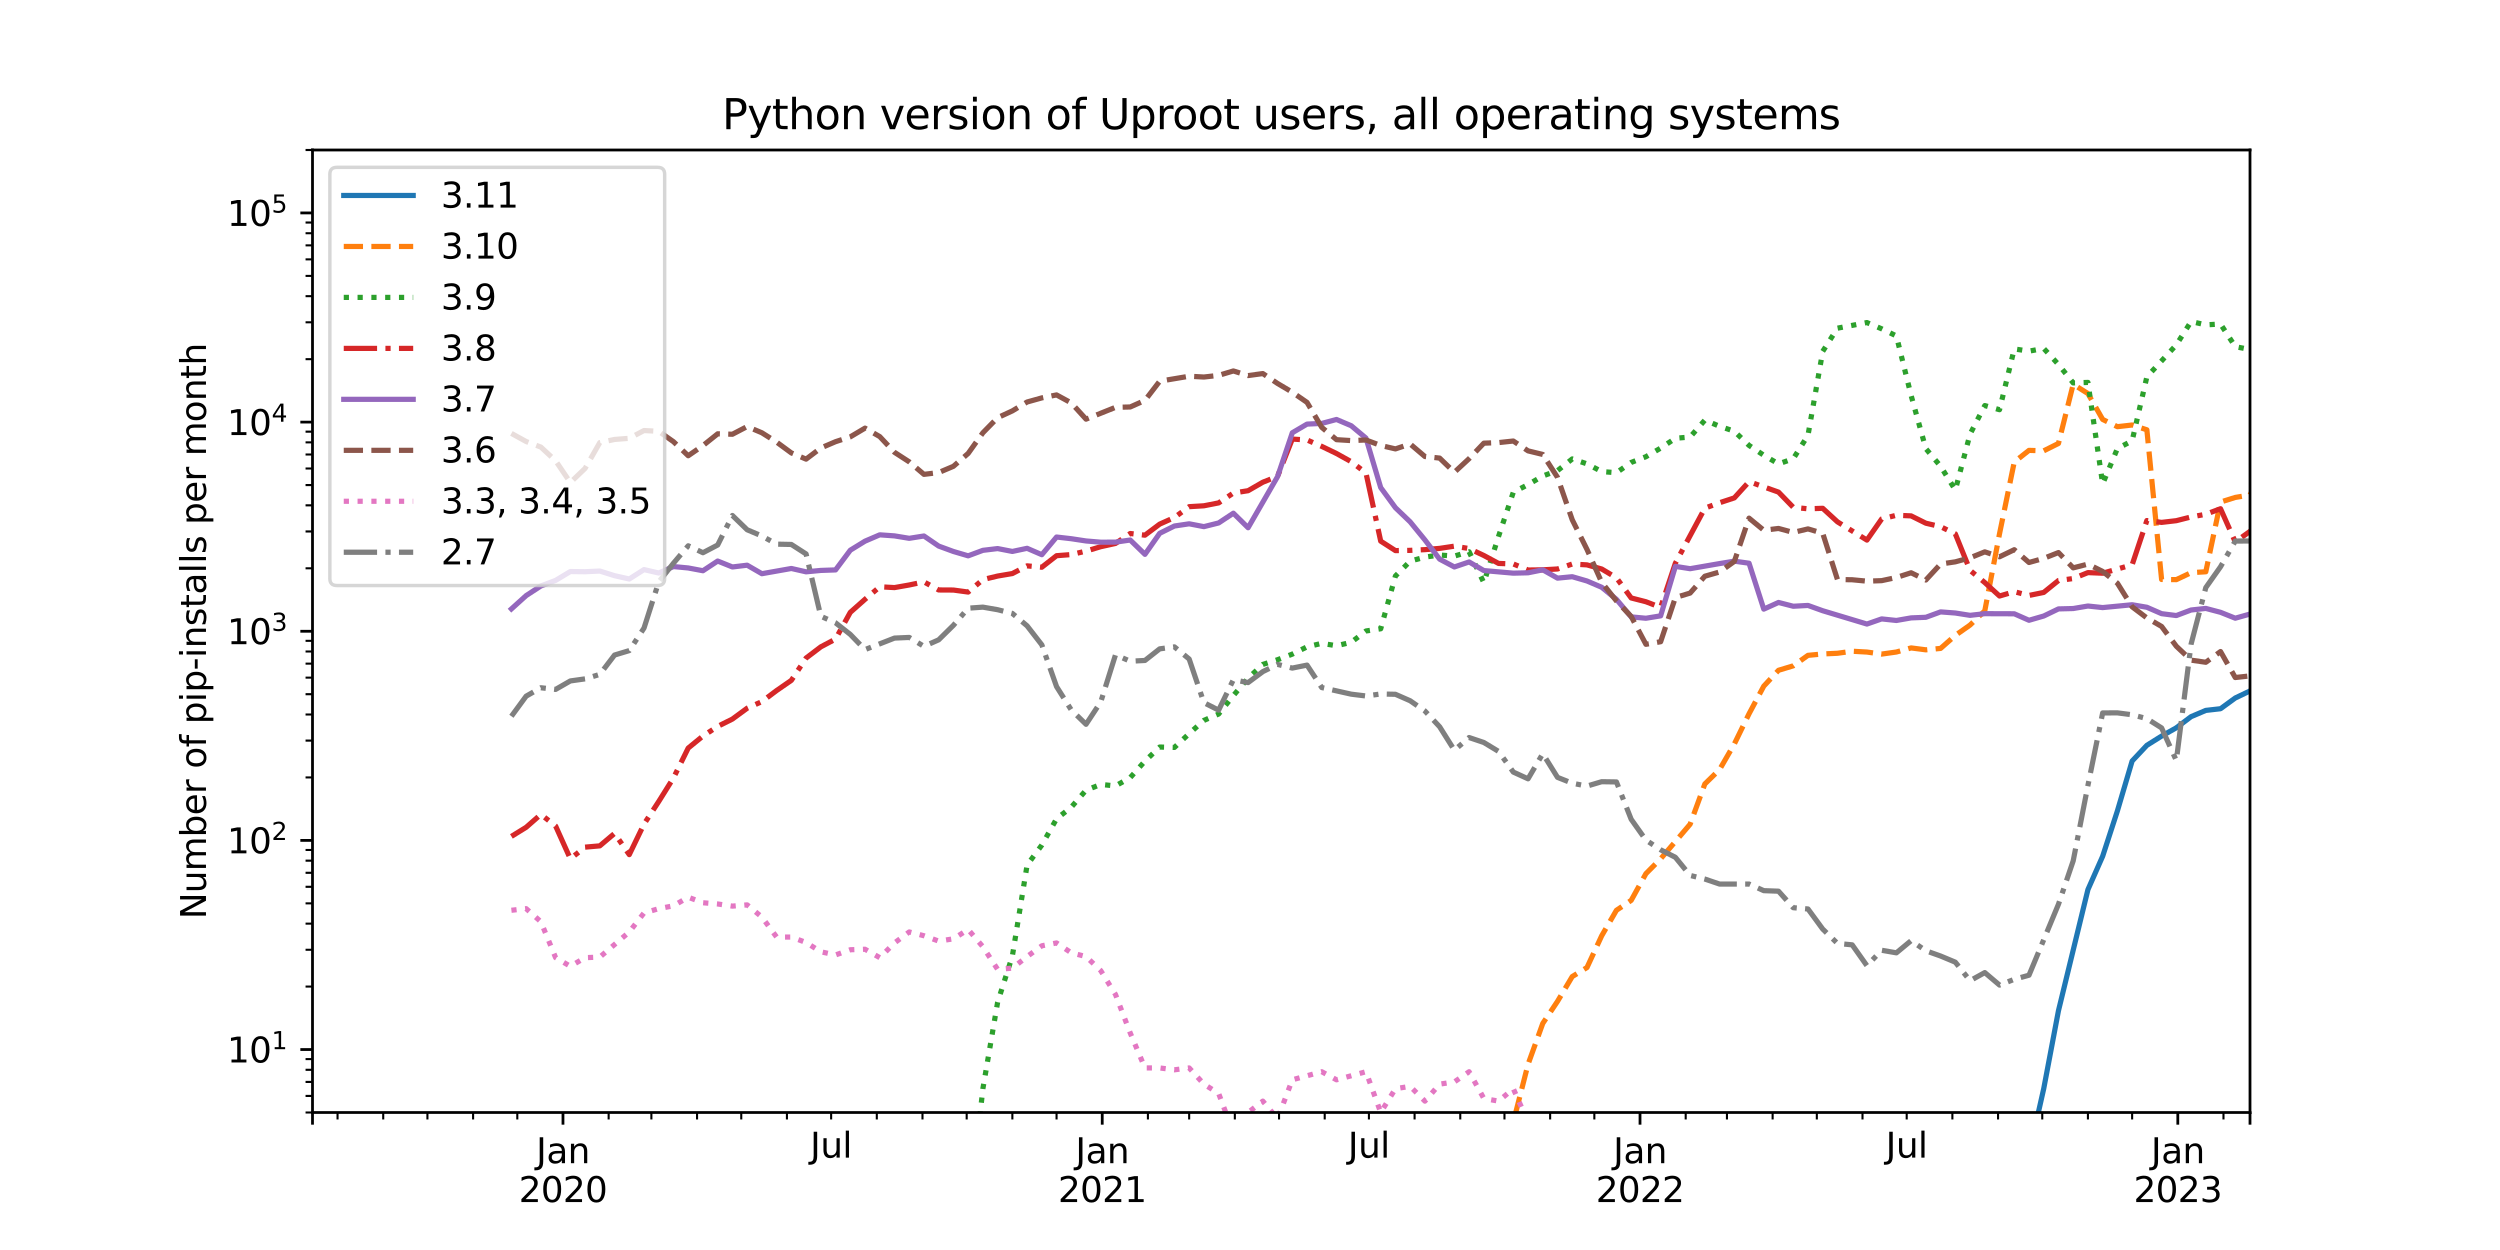 <?xml version="1.0" encoding="utf-8" standalone="no"?>
<!DOCTYPE svg PUBLIC "-//W3C//DTD SVG 1.1//EN"
  "http://www.w3.org/Graphics/SVG/1.1/DTD/svg11.dtd">
<svg xmlns:xlink="http://www.w3.org/1999/xlink" width="720pt" height="360pt" viewBox="0 0 720 360" xmlns="http://www.w3.org/2000/svg" version="1.1">
 <defs>
  <style type="text/css">*{stroke-linejoin: round; stroke-linecap: butt}</style>
 </defs>
 <g id="figure_1">
  <g id="patch_1">
   <path d="M 0 360 
L 720 360 
L 720 0 
L 0 0 
z
" style="fill: #ffffff"/>
  </g>
  <g id="axes_1">
   <g id="patch_2">
    <path d="M 90 320.4 
L 648 320.4 
L 648 43.2 
L 90 43.2 
z
" style="fill: #ffffff"/>
   </g>
   <g id="matplotlib.axis_1">
    <g id="xtick_1">
     <g id="line2d_1">
      <defs>
       <path id="m1a07a7586b" d="M 0 0 
L 0 3.5 
" style="stroke: #000000; stroke-width: 0.8"/>
      </defs>
      <g>
       <use xlink:href="#m1a07a7586b" x="90" y="320.4" style="stroke: #000000; stroke-width: 0.8"/>
      </g>
     </g>
    </g>
    <g id="xtick_2">
     <g id="line2d_2">
      <g>
       <use xlink:href="#m1a07a7586b" x="162.137" y="320.4" style="stroke: #000000; stroke-width: 0.8"/>
      </g>
     </g>
     <g id="text_1">
      <!-- Jan -->
      <g transform="translate(154.429 334.998) scale(0.1 -0.1)">
       <defs>
        <path id="DejaVuSans-4a" d="M 628 4666 
L 1259 4666 
L 1259 325 
Q 1259 -519 939 -900 
Q 619 -1281 -91 -1281 
L -331 -1281 
L -331 -750 
L -134 -750 
Q 284 -750 456 -515 
Q 628 -281 628 325 
L 628 4666 
z
" transform="scale(0.016)"/>
        <path id="DejaVuSans-61" d="M 2194 1759 
Q 1497 1759 1228 1600 
Q 959 1441 959 1056 
Q 959 750 1161 570 
Q 1363 391 1709 391 
Q 2188 391 2477 730 
Q 2766 1069 2766 1631 
L 2766 1759 
L 2194 1759 
z
M 3341 1997 
L 3341 0 
L 2766 0 
L 2766 531 
Q 2569 213 2275 61 
Q 1981 -91 1556 -91 
Q 1019 -91 701 211 
Q 384 513 384 1019 
Q 384 1609 779 1909 
Q 1175 2209 1959 2209 
L 2766 2209 
L 2766 2266 
Q 2766 2663 2505 2880 
Q 2244 3097 1772 3097 
Q 1472 3097 1187 3025 
Q 903 2953 641 2809 
L 641 3341 
Q 956 3463 1253 3523 
Q 1550 3584 1831 3584 
Q 2591 3584 2966 3190 
Q 3341 2797 3341 1997 
z
" transform="scale(0.016)"/>
        <path id="DejaVuSans-6e" d="M 3513 2113 
L 3513 0 
L 2938 0 
L 2938 2094 
Q 2938 2591 2744 2837 
Q 2550 3084 2163 3084 
Q 1697 3084 1428 2787 
Q 1159 2491 1159 1978 
L 1159 0 
L 581 0 
L 581 3500 
L 1159 3500 
L 1159 2956 
Q 1366 3272 1645 3428 
Q 1925 3584 2291 3584 
Q 2894 3584 3203 3211 
Q 3513 2838 3513 2113 
z
" transform="scale(0.016)"/>
       </defs>
       <use xlink:href="#DejaVuSans-4a"/>
       <use xlink:href="#DejaVuSans-61" x="29.492"/>
       <use xlink:href="#DejaVuSans-6e" x="90.771"/>
      </g>
      <!-- 2020 -->
      <g transform="translate(149.412 346.196) scale(0.1 -0.1)">
       <defs>
        <path id="DejaVuSans-32" d="M 1228 531 
L 3431 531 
L 3431 0 
L 469 0 
L 469 531 
Q 828 903 1448 1529 
Q 2069 2156 2228 2338 
Q 2531 2678 2651 2914 
Q 2772 3150 2772 3378 
Q 2772 3750 2511 3984 
Q 2250 4219 1831 4219 
Q 1534 4219 1204 4116 
Q 875 4013 500 3803 
L 500 4441 
Q 881 4594 1212 4672 
Q 1544 4750 1819 4750 
Q 2544 4750 2975 4387 
Q 3406 4025 3406 3419 
Q 3406 3131 3298 2873 
Q 3191 2616 2906 2266 
Q 2828 2175 2409 1742 
Q 1991 1309 1228 531 
z
" transform="scale(0.016)"/>
        <path id="DejaVuSans-30" d="M 2034 4250 
Q 1547 4250 1301 3770 
Q 1056 3291 1056 2328 
Q 1056 1369 1301 889 
Q 1547 409 2034 409 
Q 2525 409 2770 889 
Q 3016 1369 3016 2328 
Q 3016 3291 2770 3770 
Q 2525 4250 2034 4250 
z
M 2034 4750 
Q 2819 4750 3233 4129 
Q 3647 3509 3647 2328 
Q 3647 1150 3233 529 
Q 2819 -91 2034 -91 
Q 1250 -91 836 529 
Q 422 1150 422 2328 
Q 422 3509 836 4129 
Q 1250 4750 2034 4750 
z
" transform="scale(0.016)"/>
       </defs>
       <use xlink:href="#DejaVuSans-32"/>
       <use xlink:href="#DejaVuSans-30" x="63.623"/>
       <use xlink:href="#DejaVuSans-32" x="127.246"/>
       <use xlink:href="#DejaVuSans-30" x="190.869"/>
      </g>
     </g>
    </g>
    <g id="xtick_3">
     <g id="line2d_3">
      <g>
       <use xlink:href="#m1a07a7586b" x="317.443" y="320.4" style="stroke: #000000; stroke-width: 0.8"/>
      </g>
     </g>
     <g id="text_2">
      <!-- Jan -->
      <g transform="translate(309.736 334.998) scale(0.1 -0.1)">
       <use xlink:href="#DejaVuSans-4a"/>
       <use xlink:href="#DejaVuSans-61" x="29.492"/>
       <use xlink:href="#DejaVuSans-6e" x="90.771"/>
      </g>
      <!-- 2021 -->
      <g transform="translate(304.718 346.196) scale(0.1 -0.1)">
       <defs>
        <path id="DejaVuSans-31" d="M 794 531 
L 1825 531 
L 1825 4091 
L 703 3866 
L 703 4441 
L 1819 4666 
L 2450 4666 
L 2450 531 
L 3481 531 
L 3481 0 
L 794 0 
L 794 531 
z
" transform="scale(0.016)"/>
       </defs>
       <use xlink:href="#DejaVuSans-32"/>
       <use xlink:href="#DejaVuSans-30" x="63.623"/>
       <use xlink:href="#DejaVuSans-32" x="127.246"/>
       <use xlink:href="#DejaVuSans-31" x="190.869"/>
      </g>
     </g>
    </g>
    <g id="xtick_4">
     <g id="line2d_4">
      <g>
       <use xlink:href="#m1a07a7586b" x="472.325" y="320.4" style="stroke: #000000; stroke-width: 0.8"/>
      </g>
     </g>
     <g id="text_3">
      <!-- Jan -->
      <g transform="translate(464.618 334.998) scale(0.1 -0.1)">
       <use xlink:href="#DejaVuSans-4a"/>
       <use xlink:href="#DejaVuSans-61" x="29.492"/>
       <use xlink:href="#DejaVuSans-6e" x="90.771"/>
      </g>
      <!-- 2022 -->
      <g transform="translate(459.6 346.196) scale(0.1 -0.1)">
       <use xlink:href="#DejaVuSans-32"/>
       <use xlink:href="#DejaVuSans-30" x="63.623"/>
       <use xlink:href="#DejaVuSans-32" x="127.246"/>
       <use xlink:href="#DejaVuSans-32" x="190.869"/>
      </g>
     </g>
    </g>
    <g id="xtick_5">
     <g id="line2d_5">
      <g>
       <use xlink:href="#m1a07a7586b" x="627.208" y="320.4" style="stroke: #000000; stroke-width: 0.8"/>
      </g>
     </g>
     <g id="text_4">
      <!-- Jan -->
      <g transform="translate(619.5 334.998) scale(0.1 -0.1)">
       <use xlink:href="#DejaVuSans-4a"/>
       <use xlink:href="#DejaVuSans-61" x="29.492"/>
       <use xlink:href="#DejaVuSans-6e" x="90.771"/>
      </g>
      <!-- 2023 -->
      <g transform="translate(614.483 346.196) scale(0.1 -0.1)">
       <defs>
        <path id="DejaVuSans-33" d="M 2597 2516 
Q 3050 2419 3304 2112 
Q 3559 1806 3559 1356 
Q 3559 666 3084 287 
Q 2609 -91 1734 -91 
Q 1441 -91 1130 -33 
Q 819 25 488 141 
L 488 750 
Q 750 597 1062 519 
Q 1375 441 1716 441 
Q 2309 441 2620 675 
Q 2931 909 2931 1356 
Q 2931 1769 2642 2001 
Q 2353 2234 1838 2234 
L 1294 2234 
L 1294 2753 
L 1863 2753 
Q 2328 2753 2575 2939 
Q 2822 3125 2822 3475 
Q 2822 3834 2567 4026 
Q 2313 4219 1838 4219 
Q 1578 4219 1281 4162 
Q 984 4106 628 3988 
L 628 4550 
Q 988 4650 1302 4700 
Q 1616 4750 1894 4750 
Q 2613 4750 3031 4423 
Q 3450 4097 3450 3541 
Q 3450 3153 3228 2886 
Q 3006 2619 2597 2516 
z
" transform="scale(0.016)"/>
       </defs>
       <use xlink:href="#DejaVuSans-32"/>
       <use xlink:href="#DejaVuSans-30" x="63.623"/>
       <use xlink:href="#DejaVuSans-32" x="127.246"/>
       <use xlink:href="#DejaVuSans-33" x="190.869"/>
      </g>
     </g>
    </g>
    <g id="xtick_6">
     <g id="line2d_6">
      <g>
       <use xlink:href="#m1a07a7586b" x="648" y="320.4" style="stroke: #000000; stroke-width: 0.8"/>
      </g>
     </g>
    </g>
    <g id="xtick_7">
     <g id="line2d_7">
      <defs>
       <path id="mbe1fc2ba3b" d="M 0 0 
L 0 2 
" style="stroke: #000000; stroke-width: 0.6"/>
      </defs>
      <g>
       <use xlink:href="#mbe1fc2ba3b" x="97.214" y="320.4" style="stroke: #000000; stroke-width: 0.6"/>
      </g>
     </g>
    </g>
    <g id="xtick_8">
     <g id="line2d_8">
      <g>
       <use xlink:href="#mbe1fc2ba3b" x="110.368" y="320.4" style="stroke: #000000; stroke-width: 0.6"/>
      </g>
     </g>
    </g>
    <g id="xtick_9">
     <g id="line2d_9">
      <g>
       <use xlink:href="#mbe1fc2ba3b" x="123.098" y="320.4" style="stroke: #000000; stroke-width: 0.6"/>
      </g>
     </g>
    </g>
    <g id="xtick_10">
     <g id="line2d_10">
      <g>
       <use xlink:href="#mbe1fc2ba3b" x="136.252" y="320.4" style="stroke: #000000; stroke-width: 0.6"/>
      </g>
     </g>
    </g>
    <g id="xtick_11">
     <g id="line2d_11">
      <g>
       <use xlink:href="#mbe1fc2ba3b" x="148.983" y="320.4" style="stroke: #000000; stroke-width: 0.6"/>
      </g>
     </g>
    </g>
    <g id="xtick_12">
     <g id="line2d_12">
      <g>
       <use xlink:href="#mbe1fc2ba3b" x="175.291" y="320.4" style="stroke: #000000; stroke-width: 0.6"/>
      </g>
     </g>
    </g>
    <g id="xtick_13">
     <g id="line2d_13">
      <g>
       <use xlink:href="#mbe1fc2ba3b" x="187.597" y="320.4" style="stroke: #000000; stroke-width: 0.6"/>
      </g>
     </g>
    </g>
    <g id="xtick_14">
     <g id="line2d_14">
      <g>
       <use xlink:href="#mbe1fc2ba3b" x="200.751" y="320.4" style="stroke: #000000; stroke-width: 0.6"/>
      </g>
     </g>
    </g>
    <g id="xtick_15">
     <g id="line2d_15">
      <g>
       <use xlink:href="#mbe1fc2ba3b" x="213.481" y="320.4" style="stroke: #000000; stroke-width: 0.6"/>
      </g>
     </g>
    </g>
    <g id="xtick_16">
     <g id="line2d_16">
      <g>
       <use xlink:href="#mbe1fc2ba3b" x="226.636" y="320.4" style="stroke: #000000; stroke-width: 0.6"/>
      </g>
     </g>
    </g>
    <g id="xtick_17">
     <g id="line2d_17">
      <g>
       <use xlink:href="#mbe1fc2ba3b" x="239.366" y="320.4" style="stroke: #000000; stroke-width: 0.6"/>
      </g>
     </g>
     <g id="text_5">
      <!-- Jul -->
      <g transform="translate(233.333 333.398) scale(0.1 -0.1)">
       <defs>
        <path id="DejaVuSans-75" d="M 544 1381 
L 544 3500 
L 1119 3500 
L 1119 1403 
Q 1119 906 1312 657 
Q 1506 409 1894 409 
Q 2359 409 2629 706 
Q 2900 1003 2900 1516 
L 2900 3500 
L 3475 3500 
L 3475 0 
L 2900 0 
L 2900 538 
Q 2691 219 2414 64 
Q 2138 -91 1772 -91 
Q 1169 -91 856 284 
Q 544 659 544 1381 
z
M 1991 3584 
L 1991 3584 
z
" transform="scale(0.016)"/>
        <path id="DejaVuSans-6c" d="M 603 4863 
L 1178 4863 
L 1178 0 
L 603 0 
L 603 4863 
z
" transform="scale(0.016)"/>
       </defs>
       <use xlink:href="#DejaVuSans-4a"/>
       <use xlink:href="#DejaVuSans-75" x="29.492"/>
       <use xlink:href="#DejaVuSans-6c" x="92.871"/>
      </g>
     </g>
    </g>
    <g id="xtick_18">
     <g id="line2d_18">
      <g>
       <use xlink:href="#mbe1fc2ba3b" x="252.52" y="320.4" style="stroke: #000000; stroke-width: 0.6"/>
      </g>
     </g>
    </g>
    <g id="xtick_19">
     <g id="line2d_19">
      <g>
       <use xlink:href="#mbe1fc2ba3b" x="265.675" y="320.4" style="stroke: #000000; stroke-width: 0.6"/>
      </g>
     </g>
    </g>
    <g id="xtick_20">
     <g id="line2d_20">
      <g>
       <use xlink:href="#mbe1fc2ba3b" x="278.405" y="320.4" style="stroke: #000000; stroke-width: 0.6"/>
      </g>
     </g>
    </g>
    <g id="xtick_21">
     <g id="line2d_21">
      <g>
       <use xlink:href="#mbe1fc2ba3b" x="291.559" y="320.4" style="stroke: #000000; stroke-width: 0.6"/>
      </g>
     </g>
    </g>
    <g id="xtick_22">
     <g id="line2d_22">
      <g>
       <use xlink:href="#mbe1fc2ba3b" x="304.289" y="320.4" style="stroke: #000000; stroke-width: 0.6"/>
      </g>
     </g>
    </g>
    <g id="xtick_23">
     <g id="line2d_23">
      <g>
       <use xlink:href="#mbe1fc2ba3b" x="330.598" y="320.4" style="stroke: #000000; stroke-width: 0.6"/>
      </g>
     </g>
    </g>
    <g id="xtick_24">
     <g id="line2d_24">
      <g>
       <use xlink:href="#mbe1fc2ba3b" x="342.479" y="320.4" style="stroke: #000000; stroke-width: 0.6"/>
      </g>
     </g>
    </g>
    <g id="xtick_25">
     <g id="line2d_25">
      <g>
       <use xlink:href="#mbe1fc2ba3b" x="355.633" y="320.4" style="stroke: #000000; stroke-width: 0.6"/>
      </g>
     </g>
    </g>
    <g id="xtick_26">
     <g id="line2d_26">
      <g>
       <use xlink:href="#mbe1fc2ba3b" x="368.363" y="320.4" style="stroke: #000000; stroke-width: 0.6"/>
      </g>
     </g>
    </g>
    <g id="xtick_27">
     <g id="line2d_27">
      <g>
       <use xlink:href="#mbe1fc2ba3b" x="381.518" y="320.4" style="stroke: #000000; stroke-width: 0.6"/>
      </g>
     </g>
    </g>
    <g id="xtick_28">
     <g id="line2d_28">
      <g>
       <use xlink:href="#mbe1fc2ba3b" x="394.248" y="320.4" style="stroke: #000000; stroke-width: 0.6"/>
      </g>
     </g>
     <g id="text_6">
      <!-- Jul -->
      <g transform="translate(388.215 333.398) scale(0.1 -0.1)">
       <use xlink:href="#DejaVuSans-4a"/>
       <use xlink:href="#DejaVuSans-75" x="29.492"/>
       <use xlink:href="#DejaVuSans-6c" x="92.871"/>
      </g>
     </g>
    </g>
    <g id="xtick_29">
     <g id="line2d_29">
      <g>
       <use xlink:href="#mbe1fc2ba3b" x="407.402" y="320.4" style="stroke: #000000; stroke-width: 0.6"/>
      </g>
     </g>
    </g>
    <g id="xtick_30">
     <g id="line2d_30">
      <g>
       <use xlink:href="#mbe1fc2ba3b" x="420.557" y="320.4" style="stroke: #000000; stroke-width: 0.6"/>
      </g>
     </g>
    </g>
    <g id="xtick_31">
     <g id="line2d_31">
      <g>
       <use xlink:href="#mbe1fc2ba3b" x="433.287" y="320.4" style="stroke: #000000; stroke-width: 0.6"/>
      </g>
     </g>
    </g>
    <g id="xtick_32">
     <g id="line2d_32">
      <g>
       <use xlink:href="#mbe1fc2ba3b" x="446.441" y="320.4" style="stroke: #000000; stroke-width: 0.6"/>
      </g>
     </g>
    </g>
    <g id="xtick_33">
     <g id="line2d_33">
      <g>
       <use xlink:href="#mbe1fc2ba3b" x="459.171" y="320.4" style="stroke: #000000; stroke-width: 0.6"/>
      </g>
     </g>
    </g>
    <g id="xtick_34">
     <g id="line2d_34">
      <g>
       <use xlink:href="#mbe1fc2ba3b" x="485.48" y="320.4" style="stroke: #000000; stroke-width: 0.6"/>
      </g>
     </g>
    </g>
    <g id="xtick_35">
     <g id="line2d_35">
      <g>
       <use xlink:href="#mbe1fc2ba3b" x="497.361" y="320.4" style="stroke: #000000; stroke-width: 0.6"/>
      </g>
     </g>
    </g>
    <g id="xtick_36">
     <g id="line2d_36">
      <g>
       <use xlink:href="#mbe1fc2ba3b" x="510.516" y="320.4" style="stroke: #000000; stroke-width: 0.6"/>
      </g>
     </g>
    </g>
    <g id="xtick_37">
     <g id="line2d_37">
      <g>
       <use xlink:href="#mbe1fc2ba3b" x="523.246" y="320.4" style="stroke: #000000; stroke-width: 0.6"/>
      </g>
     </g>
    </g>
    <g id="xtick_38">
     <g id="line2d_38">
      <g>
       <use xlink:href="#mbe1fc2ba3b" x="536.4" y="320.4" style="stroke: #000000; stroke-width: 0.6"/>
      </g>
     </g>
    </g>
    <g id="xtick_39">
     <g id="line2d_39">
      <g>
       <use xlink:href="#mbe1fc2ba3b" x="549.13" y="320.4" style="stroke: #000000; stroke-width: 0.6"/>
      </g>
     </g>
     <g id="text_7">
      <!-- Jul -->
      <g transform="translate(543.097 333.398) scale(0.1 -0.1)">
       <use xlink:href="#DejaVuSans-4a"/>
       <use xlink:href="#DejaVuSans-75" x="29.492"/>
       <use xlink:href="#DejaVuSans-6c" x="92.871"/>
      </g>
     </g>
    </g>
    <g id="xtick_40">
     <g id="line2d_40">
      <g>
       <use xlink:href="#mbe1fc2ba3b" x="562.284" y="320.4" style="stroke: #000000; stroke-width: 0.6"/>
      </g>
     </g>
    </g>
    <g id="xtick_41">
     <g id="line2d_41">
      <g>
       <use xlink:href="#mbe1fc2ba3b" x="575.439" y="320.4" style="stroke: #000000; stroke-width: 0.6"/>
      </g>
     </g>
    </g>
    <g id="xtick_42">
     <g id="line2d_42">
      <g>
       <use xlink:href="#mbe1fc2ba3b" x="588.169" y="320.4" style="stroke: #000000; stroke-width: 0.6"/>
      </g>
     </g>
    </g>
    <g id="xtick_43">
     <g id="line2d_43">
      <g>
       <use xlink:href="#mbe1fc2ba3b" x="601.323" y="320.4" style="stroke: #000000; stroke-width: 0.6"/>
      </g>
     </g>
    </g>
    <g id="xtick_44">
     <g id="line2d_44">
      <g>
       <use xlink:href="#mbe1fc2ba3b" x="614.053" y="320.4" style="stroke: #000000; stroke-width: 0.6"/>
      </g>
     </g>
    </g>
    <g id="xtick_45">
     <g id="line2d_45">
      <g>
       <use xlink:href="#mbe1fc2ba3b" x="640.362" y="320.4" style="stroke: #000000; stroke-width: 0.6"/>
      </g>
     </g>
    </g>
   </g>
   <g id="matplotlib.axis_2">
    <g id="ytick_1">
     <g id="line2d_46">
      <defs>
       <path id="m27bffa4f30" d="M 0 0 
L -3.5 0 
" style="stroke: #000000; stroke-width: 0.8"/>
      </defs>
      <g>
       <use xlink:href="#m27bffa4f30" x="90" y="302.268" style="stroke: #000000; stroke-width: 0.8"/>
      </g>
     </g>
     <g id="text_8">
      <!-- $\mathdefault{10^{1}}$ -->
      <g transform="translate(65.4 306.067) scale(0.1 -0.1)">
       <use xlink:href="#DejaVuSans-31" transform="translate(0 0.684)"/>
       <use xlink:href="#DejaVuSans-30" transform="translate(63.623 0.684)"/>
       <use xlink:href="#DejaVuSans-31" transform="translate(128.203 38.966) scale(0.7)"/>
      </g>
     </g>
    </g>
    <g id="ytick_2">
     <g id="line2d_47">
      <g>
       <use xlink:href="#m27bffa4f30" x="90" y="242.034" style="stroke: #000000; stroke-width: 0.8"/>
      </g>
     </g>
     <g id="text_9">
      <!-- $\mathdefault{10^{2}}$ -->
      <g transform="translate(65.4 245.833) scale(0.1 -0.1)">
       <use xlink:href="#DejaVuSans-31" transform="translate(0 0.766)"/>
       <use xlink:href="#DejaVuSans-30" transform="translate(63.623 0.766)"/>
       <use xlink:href="#DejaVuSans-32" transform="translate(128.203 39.047) scale(0.7)"/>
      </g>
     </g>
    </g>
    <g id="ytick_3">
     <g id="line2d_48">
      <g>
       <use xlink:href="#m27bffa4f30" x="90" y="181.8" style="stroke: #000000; stroke-width: 0.8"/>
      </g>
     </g>
     <g id="text_10">
      <!-- $\mathdefault{10^{3}}$ -->
      <g transform="translate(65.4 185.599) scale(0.1 -0.1)">
       <use xlink:href="#DejaVuSans-31" transform="translate(0 0.766)"/>
       <use xlink:href="#DejaVuSans-30" transform="translate(63.623 0.766)"/>
       <use xlink:href="#DejaVuSans-33" transform="translate(128.203 39.047) scale(0.7)"/>
      </g>
     </g>
    </g>
    <g id="ytick_4">
     <g id="line2d_49">
      <g>
       <use xlink:href="#m27bffa4f30" x="90" y="121.566" style="stroke: #000000; stroke-width: 0.8"/>
      </g>
     </g>
     <g id="text_11">
      <!-- $\mathdefault{10^{4}}$ -->
      <g transform="translate(65.4 125.365) scale(0.1 -0.1)">
       <defs>
        <path id="DejaVuSans-34" d="M 2419 4116 
L 825 1625 
L 2419 1625 
L 2419 4116 
z
M 2253 4666 
L 3047 4666 
L 3047 1625 
L 3713 1625 
L 3713 1100 
L 3047 1100 
L 3047 0 
L 2419 0 
L 2419 1100 
L 313 1100 
L 313 1709 
L 2253 4666 
z
" transform="scale(0.016)"/>
       </defs>
       <use xlink:href="#DejaVuSans-31" transform="translate(0 0.684)"/>
       <use xlink:href="#DejaVuSans-30" transform="translate(63.623 0.684)"/>
       <use xlink:href="#DejaVuSans-34" transform="translate(128.203 38.966) scale(0.7)"/>
      </g>
     </g>
    </g>
    <g id="ytick_5">
     <g id="line2d_50">
      <g>
       <use xlink:href="#m27bffa4f30" x="90" y="61.332" style="stroke: #000000; stroke-width: 0.8"/>
      </g>
     </g>
     <g id="text_12">
      <!-- $\mathdefault{10^{5}}$ -->
      <g transform="translate(65.4 65.131) scale(0.1 -0.1)">
       <defs>
        <path id="DejaVuSans-35" d="M 691 4666 
L 3169 4666 
L 3169 4134 
L 1269 4134 
L 1269 2991 
Q 1406 3038 1543 3061 
Q 1681 3084 1819 3084 
Q 2600 3084 3056 2656 
Q 3513 2228 3513 1497 
Q 3513 744 3044 326 
Q 2575 -91 1722 -91 
Q 1428 -91 1123 -41 
Q 819 9 494 109 
L 494 744 
Q 775 591 1075 516 
Q 1375 441 1709 441 
Q 2250 441 2565 725 
Q 2881 1009 2881 1497 
Q 2881 1984 2565 2268 
Q 2250 2553 1709 2553 
Q 1456 2553 1204 2497 
Q 953 2441 691 2322 
L 691 4666 
z
" transform="scale(0.016)"/>
       </defs>
       <use xlink:href="#DejaVuSans-31" transform="translate(0 0.684)"/>
       <use xlink:href="#DejaVuSans-30" transform="translate(63.623 0.684)"/>
       <use xlink:href="#DejaVuSans-35" transform="translate(128.203 38.966) scale(0.7)"/>
      </g>
     </g>
    </g>
    <g id="ytick_6">
     <g id="line2d_51">
      <defs>
       <path id="m81e2f78c3a" d="M 0 0 
L -2 0 
" style="stroke: #000000; stroke-width: 0.6"/>
      </defs>
      <g>
       <use xlink:href="#m81e2f78c3a" x="90" y="320.4" style="stroke: #000000; stroke-width: 0.6"/>
      </g>
     </g>
    </g>
    <g id="ytick_7">
     <g id="line2d_52">
      <g>
       <use xlink:href="#m81e2f78c3a" x="90" y="315.631" style="stroke: #000000; stroke-width: 0.6"/>
      </g>
     </g>
    </g>
    <g id="ytick_8">
     <g id="line2d_53">
      <g>
       <use xlink:href="#m81e2f78c3a" x="90" y="311.598" style="stroke: #000000; stroke-width: 0.6"/>
      </g>
     </g>
    </g>
    <g id="ytick_9">
     <g id="line2d_54">
      <g>
       <use xlink:href="#m81e2f78c3a" x="90" y="308.105" style="stroke: #000000; stroke-width: 0.6"/>
      </g>
     </g>
    </g>
    <g id="ytick_10">
     <g id="line2d_55">
      <g>
       <use xlink:href="#m81e2f78c3a" x="90" y="305.024" style="stroke: #000000; stroke-width: 0.6"/>
      </g>
     </g>
    </g>
    <g id="ytick_11">
     <g id="line2d_56">
      <g>
       <use xlink:href="#m81e2f78c3a" x="90" y="284.136" style="stroke: #000000; stroke-width: 0.6"/>
      </g>
     </g>
    </g>
    <g id="ytick_12">
     <g id="line2d_57">
      <g>
       <use xlink:href="#m81e2f78c3a" x="90" y="273.529" style="stroke: #000000; stroke-width: 0.6"/>
      </g>
     </g>
    </g>
    <g id="ytick_13">
     <g id="line2d_58">
      <g>
       <use xlink:href="#m81e2f78c3a" x="90" y="266.003" style="stroke: #000000; stroke-width: 0.6"/>
      </g>
     </g>
    </g>
    <g id="ytick_14">
     <g id="line2d_59">
      <g>
       <use xlink:href="#m81e2f78c3a" x="90" y="260.166" style="stroke: #000000; stroke-width: 0.6"/>
      </g>
     </g>
    </g>
    <g id="ytick_15">
     <g id="line2d_60">
      <g>
       <use xlink:href="#m81e2f78c3a" x="90" y="255.397" style="stroke: #000000; stroke-width: 0.6"/>
      </g>
     </g>
    </g>
    <g id="ytick_16">
     <g id="line2d_61">
      <g>
       <use xlink:href="#m81e2f78c3a" x="90" y="251.364" style="stroke: #000000; stroke-width: 0.6"/>
      </g>
     </g>
    </g>
    <g id="ytick_17">
     <g id="line2d_62">
      <g>
       <use xlink:href="#m81e2f78c3a" x="90" y="247.871" style="stroke: #000000; stroke-width: 0.6"/>
      </g>
     </g>
    </g>
    <g id="ytick_18">
     <g id="line2d_63">
      <g>
       <use xlink:href="#m81e2f78c3a" x="90" y="244.79" style="stroke: #000000; stroke-width: 0.6"/>
      </g>
     </g>
    </g>
    <g id="ytick_19">
     <g id="line2d_64">
      <g>
       <use xlink:href="#m81e2f78c3a" x="90" y="223.902" style="stroke: #000000; stroke-width: 0.6"/>
      </g>
     </g>
    </g>
    <g id="ytick_20">
     <g id="line2d_65">
      <g>
       <use xlink:href="#m81e2f78c3a" x="90" y="213.295" style="stroke: #000000; stroke-width: 0.6"/>
      </g>
     </g>
    </g>
    <g id="ytick_21">
     <g id="line2d_66">
      <g>
       <use xlink:href="#m81e2f78c3a" x="90" y="205.769" style="stroke: #000000; stroke-width: 0.6"/>
      </g>
     </g>
    </g>
    <g id="ytick_22">
     <g id="line2d_67">
      <g>
       <use xlink:href="#m81e2f78c3a" x="90" y="199.932" style="stroke: #000000; stroke-width: 0.6"/>
      </g>
     </g>
    </g>
    <g id="ytick_23">
     <g id="line2d_68">
      <g>
       <use xlink:href="#m81e2f78c3a" x="90" y="195.163" style="stroke: #000000; stroke-width: 0.6"/>
      </g>
     </g>
    </g>
    <g id="ytick_24">
     <g id="line2d_69">
      <g>
       <use xlink:href="#m81e2f78c3a" x="90" y="191.13" style="stroke: #000000; stroke-width: 0.6"/>
      </g>
     </g>
    </g>
    <g id="ytick_25">
     <g id="line2d_70">
      <g>
       <use xlink:href="#m81e2f78c3a" x="90" y="187.637" style="stroke: #000000; stroke-width: 0.6"/>
      </g>
     </g>
    </g>
    <g id="ytick_26">
     <g id="line2d_71">
      <g>
       <use xlink:href="#m81e2f78c3a" x="90" y="184.556" style="stroke: #000000; stroke-width: 0.6"/>
      </g>
     </g>
    </g>
    <g id="ytick_27">
     <g id="line2d_72">
      <g>
       <use xlink:href="#m81e2f78c3a" x="90" y="163.668" style="stroke: #000000; stroke-width: 0.6"/>
      </g>
     </g>
    </g>
    <g id="ytick_28">
     <g id="line2d_73">
      <g>
       <use xlink:href="#m81e2f78c3a" x="90" y="153.061" style="stroke: #000000; stroke-width: 0.6"/>
      </g>
     </g>
    </g>
    <g id="ytick_29">
     <g id="line2d_74">
      <g>
       <use xlink:href="#m81e2f78c3a" x="90" y="145.536" style="stroke: #000000; stroke-width: 0.6"/>
      </g>
     </g>
    </g>
    <g id="ytick_30">
     <g id="line2d_75">
      <g>
       <use xlink:href="#m81e2f78c3a" x="90" y="139.698" style="stroke: #000000; stroke-width: 0.6"/>
      </g>
     </g>
    </g>
    <g id="ytick_31">
     <g id="line2d_76">
      <g>
       <use xlink:href="#m81e2f78c3a" x="90" y="134.929" style="stroke: #000000; stroke-width: 0.6"/>
      </g>
     </g>
    </g>
    <g id="ytick_32">
     <g id="line2d_77">
      <g>
       <use xlink:href="#m81e2f78c3a" x="90" y="130.896" style="stroke: #000000; stroke-width: 0.6"/>
      </g>
     </g>
    </g>
    <g id="ytick_33">
     <g id="line2d_78">
      <g>
       <use xlink:href="#m81e2f78c3a" x="90" y="127.403" style="stroke: #000000; stroke-width: 0.6"/>
      </g>
     </g>
    </g>
    <g id="ytick_34">
     <g id="line2d_79">
      <g>
       <use xlink:href="#m81e2f78c3a" x="90" y="124.322" style="stroke: #000000; stroke-width: 0.6"/>
      </g>
     </g>
    </g>
    <g id="ytick_35">
     <g id="line2d_80">
      <g>
       <use xlink:href="#m81e2f78c3a" x="90" y="103.434" style="stroke: #000000; stroke-width: 0.6"/>
      </g>
     </g>
    </g>
    <g id="ytick_36">
     <g id="line2d_81">
      <g>
       <use xlink:href="#m81e2f78c3a" x="90" y="92.827" style="stroke: #000000; stroke-width: 0.6"/>
      </g>
     </g>
    </g>
    <g id="ytick_37">
     <g id="line2d_82">
      <g>
       <use xlink:href="#m81e2f78c3a" x="90" y="85.302" style="stroke: #000000; stroke-width: 0.6"/>
      </g>
     </g>
    </g>
    <g id="ytick_38">
     <g id="line2d_83">
      <g>
       <use xlink:href="#m81e2f78c3a" x="90" y="79.464" style="stroke: #000000; stroke-width: 0.6"/>
      </g>
     </g>
    </g>
    <g id="ytick_39">
     <g id="line2d_84">
      <g>
       <use xlink:href="#m81e2f78c3a" x="90" y="74.695" style="stroke: #000000; stroke-width: 0.6"/>
      </g>
     </g>
    </g>
    <g id="ytick_40">
     <g id="line2d_85">
      <g>
       <use xlink:href="#m81e2f78c3a" x="90" y="70.663" style="stroke: #000000; stroke-width: 0.6"/>
      </g>
     </g>
    </g>
    <g id="ytick_41">
     <g id="line2d_86">
      <g>
       <use xlink:href="#m81e2f78c3a" x="90" y="67.169" style="stroke: #000000; stroke-width: 0.6"/>
      </g>
     </g>
    </g>
    <g id="ytick_42">
     <g id="line2d_87">
      <g>
       <use xlink:href="#m81e2f78c3a" x="90" y="64.088" style="stroke: #000000; stroke-width: 0.6"/>
      </g>
     </g>
    </g>
    <g id="ytick_43">
     <g id="line2d_88">
      <g>
       <use xlink:href="#m81e2f78c3a" x="90" y="43.2" style="stroke: #000000; stroke-width: 0.6"/>
      </g>
     </g>
    </g>
    <g id="text_13">
     <!-- Number of pip-installs per month -->
     <g transform="translate(59.32 264.706) rotate(-90) scale(0.1 -0.1)">
      <defs>
       <path id="DejaVuSans-4e" d="M 628 4666 
L 1478 4666 
L 3547 763 
L 3547 4666 
L 4159 4666 
L 4159 0 
L 3309 0 
L 1241 3903 
L 1241 0 
L 628 0 
L 628 4666 
z
" transform="scale(0.016)"/>
       <path id="DejaVuSans-6d" d="M 3328 2828 
Q 3544 3216 3844 3400 
Q 4144 3584 4550 3584 
Q 5097 3584 5394 3201 
Q 5691 2819 5691 2113 
L 5691 0 
L 5113 0 
L 5113 2094 
Q 5113 2597 4934 2840 
Q 4756 3084 4391 3084 
Q 3944 3084 3684 2787 
Q 3425 2491 3425 1978 
L 3425 0 
L 2847 0 
L 2847 2094 
Q 2847 2600 2669 2842 
Q 2491 3084 2119 3084 
Q 1678 3084 1418 2786 
Q 1159 2488 1159 1978 
L 1159 0 
L 581 0 
L 581 3500 
L 1159 3500 
L 1159 2956 
Q 1356 3278 1631 3431 
Q 1906 3584 2284 3584 
Q 2666 3584 2933 3390 
Q 3200 3197 3328 2828 
z
" transform="scale(0.016)"/>
       <path id="DejaVuSans-62" d="M 3116 1747 
Q 3116 2381 2855 2742 
Q 2594 3103 2138 3103 
Q 1681 3103 1420 2742 
Q 1159 2381 1159 1747 
Q 1159 1113 1420 752 
Q 1681 391 2138 391 
Q 2594 391 2855 752 
Q 3116 1113 3116 1747 
z
M 1159 2969 
Q 1341 3281 1617 3432 
Q 1894 3584 2278 3584 
Q 2916 3584 3314 3078 
Q 3713 2572 3713 1747 
Q 3713 922 3314 415 
Q 2916 -91 2278 -91 
Q 1894 -91 1617 61 
Q 1341 213 1159 525 
L 1159 0 
L 581 0 
L 581 4863 
L 1159 4863 
L 1159 2969 
z
" transform="scale(0.016)"/>
       <path id="DejaVuSans-65" d="M 3597 1894 
L 3597 1613 
L 953 1613 
Q 991 1019 1311 708 
Q 1631 397 2203 397 
Q 2534 397 2845 478 
Q 3156 559 3463 722 
L 3463 178 
Q 3153 47 2828 -22 
Q 2503 -91 2169 -91 
Q 1331 -91 842 396 
Q 353 884 353 1716 
Q 353 2575 817 3079 
Q 1281 3584 2069 3584 
Q 2775 3584 3186 3129 
Q 3597 2675 3597 1894 
z
M 3022 2063 
Q 3016 2534 2758 2815 
Q 2500 3097 2075 3097 
Q 1594 3097 1305 2825 
Q 1016 2553 972 2059 
L 3022 2063 
z
" transform="scale(0.016)"/>
       <path id="DejaVuSans-72" d="M 2631 2963 
Q 2534 3019 2420 3045 
Q 2306 3072 2169 3072 
Q 1681 3072 1420 2755 
Q 1159 2438 1159 1844 
L 1159 0 
L 581 0 
L 581 3500 
L 1159 3500 
L 1159 2956 
Q 1341 3275 1631 3429 
Q 1922 3584 2338 3584 
Q 2397 3584 2469 3576 
Q 2541 3569 2628 3553 
L 2631 2963 
z
" transform="scale(0.016)"/>
       <path id="DejaVuSans-20" transform="scale(0.016)"/>
       <path id="DejaVuSans-6f" d="M 1959 3097 
Q 1497 3097 1228 2736 
Q 959 2375 959 1747 
Q 959 1119 1226 758 
Q 1494 397 1959 397 
Q 2419 397 2687 759 
Q 2956 1122 2956 1747 
Q 2956 2369 2687 2733 
Q 2419 3097 1959 3097 
z
M 1959 3584 
Q 2709 3584 3137 3096 
Q 3566 2609 3566 1747 
Q 3566 888 3137 398 
Q 2709 -91 1959 -91 
Q 1206 -91 779 398 
Q 353 888 353 1747 
Q 353 2609 779 3096 
Q 1206 3584 1959 3584 
z
" transform="scale(0.016)"/>
       <path id="DejaVuSans-66" d="M 2375 4863 
L 2375 4384 
L 1825 4384 
Q 1516 4384 1395 4259 
Q 1275 4134 1275 3809 
L 1275 3500 
L 2222 3500 
L 2222 3053 
L 1275 3053 
L 1275 0 
L 697 0 
L 697 3053 
L 147 3053 
L 147 3500 
L 697 3500 
L 697 3744 
Q 697 4328 969 4595 
Q 1241 4863 1831 4863 
L 2375 4863 
z
" transform="scale(0.016)"/>
       <path id="DejaVuSans-70" d="M 1159 525 
L 1159 -1331 
L 581 -1331 
L 581 3500 
L 1159 3500 
L 1159 2969 
Q 1341 3281 1617 3432 
Q 1894 3584 2278 3584 
Q 2916 3584 3314 3078 
Q 3713 2572 3713 1747 
Q 3713 922 3314 415 
Q 2916 -91 2278 -91 
Q 1894 -91 1617 61 
Q 1341 213 1159 525 
z
M 3116 1747 
Q 3116 2381 2855 2742 
Q 2594 3103 2138 3103 
Q 1681 3103 1420 2742 
Q 1159 2381 1159 1747 
Q 1159 1113 1420 752 
Q 1681 391 2138 391 
Q 2594 391 2855 752 
Q 3116 1113 3116 1747 
z
" transform="scale(0.016)"/>
       <path id="DejaVuSans-69" d="M 603 3500 
L 1178 3500 
L 1178 0 
L 603 0 
L 603 3500 
z
M 603 4863 
L 1178 4863 
L 1178 4134 
L 603 4134 
L 603 4863 
z
" transform="scale(0.016)"/>
       <path id="DejaVuSans-2d" d="M 313 2009 
L 1997 2009 
L 1997 1497 
L 313 1497 
L 313 2009 
z
" transform="scale(0.016)"/>
       <path id="DejaVuSans-73" d="M 2834 3397 
L 2834 2853 
Q 2591 2978 2328 3040 
Q 2066 3103 1784 3103 
Q 1356 3103 1142 2972 
Q 928 2841 928 2578 
Q 928 2378 1081 2264 
Q 1234 2150 1697 2047 
L 1894 2003 
Q 2506 1872 2764 1633 
Q 3022 1394 3022 966 
Q 3022 478 2636 193 
Q 2250 -91 1575 -91 
Q 1294 -91 989 -36 
Q 684 19 347 128 
L 347 722 
Q 666 556 975 473 
Q 1284 391 1588 391 
Q 1994 391 2212 530 
Q 2431 669 2431 922 
Q 2431 1156 2273 1281 
Q 2116 1406 1581 1522 
L 1381 1569 
Q 847 1681 609 1914 
Q 372 2147 372 2553 
Q 372 3047 722 3315 
Q 1072 3584 1716 3584 
Q 2034 3584 2315 3537 
Q 2597 3491 2834 3397 
z
" transform="scale(0.016)"/>
       <path id="DejaVuSans-74" d="M 1172 4494 
L 1172 3500 
L 2356 3500 
L 2356 3053 
L 1172 3053 
L 1172 1153 
Q 1172 725 1289 603 
Q 1406 481 1766 481 
L 2356 481 
L 2356 0 
L 1766 0 
Q 1100 0 847 248 
Q 594 497 594 1153 
L 594 3053 
L 172 3053 
L 172 3500 
L 594 3500 
L 594 4494 
L 1172 4494 
z
" transform="scale(0.016)"/>
       <path id="DejaVuSans-68" d="M 3513 2113 
L 3513 0 
L 2938 0 
L 2938 2094 
Q 2938 2591 2744 2837 
Q 2550 3084 2163 3084 
Q 1697 3084 1428 2787 
Q 1159 2491 1159 1978 
L 1159 0 
L 581 0 
L 581 4863 
L 1159 4863 
L 1159 2956 
Q 1366 3272 1645 3428 
Q 1925 3584 2291 3584 
Q 2894 3584 3203 3211 
Q 3513 2838 3513 2113 
z
" transform="scale(0.016)"/>
      </defs>
      <use xlink:href="#DejaVuSans-4e"/>
      <use xlink:href="#DejaVuSans-75" x="74.805"/>
      <use xlink:href="#DejaVuSans-6d" x="138.184"/>
      <use xlink:href="#DejaVuSans-62" x="235.596"/>
      <use xlink:href="#DejaVuSans-65" x="299.072"/>
      <use xlink:href="#DejaVuSans-72" x="360.596"/>
      <use xlink:href="#DejaVuSans-20" x="401.709"/>
      <use xlink:href="#DejaVuSans-6f" x="433.496"/>
      <use xlink:href="#DejaVuSans-66" x="494.678"/>
      <use xlink:href="#DejaVuSans-20" x="529.883"/>
      <use xlink:href="#DejaVuSans-70" x="561.67"/>
      <use xlink:href="#DejaVuSans-69" x="625.146"/>
      <use xlink:href="#DejaVuSans-70" x="652.93"/>
      <use xlink:href="#DejaVuSans-2d" x="716.406"/>
      <use xlink:href="#DejaVuSans-69" x="752.49"/>
      <use xlink:href="#DejaVuSans-6e" x="780.273"/>
      <use xlink:href="#DejaVuSans-73" x="843.652"/>
      <use xlink:href="#DejaVuSans-74" x="895.752"/>
      <use xlink:href="#DejaVuSans-61" x="934.961"/>
      <use xlink:href="#DejaVuSans-6c" x="996.24"/>
      <use xlink:href="#DejaVuSans-6c" x="1024.023"/>
      <use xlink:href="#DejaVuSans-73" x="1051.807"/>
      <use xlink:href="#DejaVuSans-20" x="1103.906"/>
      <use xlink:href="#DejaVuSans-70" x="1135.693"/>
      <use xlink:href="#DejaVuSans-65" x="1199.17"/>
      <use xlink:href="#DejaVuSans-72" x="1260.693"/>
      <use xlink:href="#DejaVuSans-20" x="1301.807"/>
      <use xlink:href="#DejaVuSans-6d" x="1333.594"/>
      <use xlink:href="#DejaVuSans-6f" x="1431.006"/>
      <use xlink:href="#DejaVuSans-6e" x="1492.188"/>
      <use xlink:href="#DejaVuSans-74" x="1555.566"/>
      <use xlink:href="#DejaVuSans-68" x="1594.775"/>
     </g>
    </g>
   </g>
   <g id="line2d_89">
    <path d="M 580.105 361 
L 580.106 344.369 
L 584.35 332.348 
L 588.593 313.537 
L 592.837 291.086 
L 601.323 256.208 
L 605.567 246.595 
L 609.81 233.545 
L 614.053 219.169 
L 618.297 214.652 
L 622.54 211.991 
L 626.783 209.601 
L 631.027 206.398 
L 635.27 204.597 
L 639.513 204.112 
L 643.757 201.018 
L 648 198.99 
L 652.243 197.622 
L 656.487 197.407 
L 660.73 196.027 
L 664.973 196.337 
L 664.973 196.337 
" clip-path="url(#pa9f0286c07)" style="fill: none; stroke: #1f77b4; stroke-width: 1.5; stroke-linecap: square"/>
   </g>
   <g id="line2d_90">
    <path d="M 435.83 361 
L 435.833 323.156 
L 440.076 306.519 
L 444.319 294.742 
L 448.563 288.387 
L 452.806 281.249 
L 457.049 278.649 
L 461.293 269.496 
L 465.536 262.158 
L 469.779 259.308 
L 474.023 251.615 
L 478.266 247.332 
L 486.753 237.374 
L 490.996 225.777 
L 495.24 221.627 
L 499.483 214.272 
L 503.726 205.563 
L 507.97 197.606 
L 512.213 193.042 
L 516.456 191.761 
L 520.7 188.739 
L 524.943 188.339 
L 529.186 188.144 
L 533.43 187.556 
L 537.673 187.79 
L 541.916 188.378 
L 546.16 187.779 
L 550.403 186.601 
L 554.646 187.151 
L 558.89 186.743 
L 563.133 182.991 
L 567.376 180.014 
L 571.62 175.914 
L 575.863 153.717 
L 580.106 133.057 
L 584.35 129.707 
L 588.593 129.837 
L 592.837 127.713 
L 597.08 110.664 
L 601.323 113.345 
L 605.567 120.795 
L 609.81 122.886 
L 614.053 122.4 
L 618.297 123.781 
L 622.54 166.886 
L 626.783 166.935 
L 631.027 164.925 
L 635.27 164.672 
L 639.513 144.593 
L 643.757 143.26 
L 648 142.563 
L 652.243 134.568 
L 656.487 132.397 
L 660.73 132.247 
L 664.973 143.659 
L 664.973 143.659 
" clip-path="url(#pa9f0286c07)" style="fill: none; stroke-dasharray: 5.55,2.4; stroke-dashoffset: 0; stroke: #ff7f0e; stroke-width: 1.5"/>
   </g>
   <g id="line2d_91">
    <path d="M 277.485 361 
L 278.829 351.895 
L 283.072 313.537 
L 287.316 288.645 
L 291.559 275.334 
L 295.802 249.156 
L 300.046 243.376 
L 304.289 235.816 
L 308.532 232.465 
L 312.776 227.57 
L 317.019 225.918 
L 321.262 226.345 
L 325.506 223.945 
L 329.749 219.187 
L 333.992 215.147 
L 338.236 215.256 
L 342.479 211.282 
L 346.722 207.469 
L 350.966 205.639 
L 355.209 200.319 
L 359.452 195.316 
L 363.696 191.356 
L 367.939 190.003 
L 372.183 188.389 
L 376.426 186.288 
L 380.669 185.283 
L 384.913 185.975 
L 389.156 184.981 
L 393.399 181.722 
L 397.643 181.09 
L 401.886 165.882 
L 406.129 161.598 
L 410.373 160.446 
L 414.616 159.847 
L 418.859 160.154 
L 423.103 158.911 
L 427.346 167.827 
L 431.589 154.457 
L 435.833 141.764 
L 440.076 139.564 
L 444.319 137.084 
L 448.563 135.544 
L 452.806 132.174 
L 457.049 133.587 
L 461.293 135.812 
L 465.536 136.14 
L 469.779 133.183 
L 474.023 131.536 
L 478.266 129.058 
L 482.51 126.222 
L 486.753 125.862 
L 490.996 121.005 
L 495.24 122.772 
L 499.483 124.193 
L 503.726 128.278 
L 507.97 131.115 
L 512.213 133.599 
L 516.456 132.122 
L 520.7 125.378 
L 524.943 101.204 
L 529.186 94.515 
L 537.673 92.9 
L 541.916 94.698 
L 546.16 96.751 
L 550.403 113.906 
L 554.646 129.216 
L 558.89 134.28 
L 563.133 141.124 
L 567.376 125.031 
L 571.62 116.808 
L 575.863 117.994 
L 580.106 100.492 
L 584.35 101.133 
L 588.593 100.35 
L 592.837 104.972 
L 597.08 110.278 
L 601.323 110.137 
L 605.567 139.369 
L 609.81 129.183 
L 614.053 126.955 
L 618.297 108.537 
L 626.783 99.325 
L 631.027 92.602 
L 635.27 93.554 
L 639.513 93.324 
L 643.757 99.838 
L 648 100.661 
L 652.243 103.427 
L 656.487 110.68 
L 660.73 104.591 
L 664.973 105.421 
L 664.973 105.421 
" clip-path="url(#pa9f0286c07)" style="fill: none; stroke-dasharray: 1.5,2.475; stroke-dashoffset: 0; stroke: #2ca02c; stroke-width: 1.5"/>
   </g>
   <g id="line2d_92">
    <path d="M 147.285 240.882 
L 151.529 238.264 
L 155.772 234.541 
L 160.015 237.89 
L 164.259 247.332 
L 168.502 243.979 
L 172.745 243.606 
L 176.989 240.021 
L 181.232 246.132 
L 185.475 237.337 
L 189.719 230.824 
L 193.962 224.033 
L 198.205 215.445 
L 202.449 211.977 
L 206.692 209.2 
L 210.935 207.088 
L 215.179 203.969 
L 219.422 202.057 
L 223.665 198.873 
L 227.909 195.937 
L 232.152 189.518 
L 236.395 186.294 
L 240.639 184.043 
L 244.882 176.36 
L 249.125 172.599 
L 253.369 168.992 
L 257.612 169.226 
L 261.856 168.474 
L 266.099 167.583 
L 270.342 169.906 
L 274.586 169.934 
L 278.829 170.513 
L 283.072 166.925 
L 287.316 165.904 
L 291.559 165.182 
L 295.802 162.969 
L 300.046 163.36 
L 304.289 160.042 
L 308.532 159.716 
L 312.776 158.721 
L 317.019 157.446 
L 321.262 156.513 
L 325.506 153.652 
L 329.749 154.129 
L 333.992 150.947 
L 338.236 149.045 
L 342.479 145.922 
L 346.722 145.668 
L 350.966 144.835 
L 355.209 141.992 
L 359.452 141.321 
L 363.696 138.879 
L 367.939 137.18 
L 372.183 126.455 
L 376.426 126.708 
L 380.669 128.563 
L 384.913 130.614 
L 389.156 132.975 
L 393.399 136.22 
L 397.643 155.846 
L 401.886 158.577 
L 406.129 158.504 
L 410.373 158.297 
L 414.616 157.932 
L 418.859 157.295 
L 423.103 157.984 
L 427.346 159.981 
L 431.589 162.269 
L 435.833 162.418 
L 440.076 164.163 
L 444.319 164.11 
L 448.563 163.865 
L 452.806 162.441 
L 457.049 162.686 
L 461.293 163.874 
L 465.536 166.402 
L 469.779 172.21 
L 474.023 173.302 
L 478.266 174.933 
L 482.51 162.203 
L 490.996 146.354 
L 495.24 144.79 
L 499.483 143.394 
L 503.726 138.715 
L 512.213 141.727 
L 516.456 146.105 
L 520.7 146.539 
L 524.943 146.39 
L 529.186 150.288 
L 537.673 155.546 
L 541.916 149.47 
L 546.16 148.392 
L 550.403 148.575 
L 554.646 150.682 
L 558.89 151.677 
L 563.133 153.764 
L 567.376 164.252 
L 571.62 167.781 
L 575.863 171.654 
L 580.106 170.406 
L 584.35 171.489 
L 588.593 170.621 
L 592.837 167.186 
L 597.08 166.623 
L 601.323 164.911 
L 605.567 165.088 
L 614.053 162.665 
L 618.297 149.918 
L 622.54 150.447 
L 626.783 149.955 
L 631.027 148.881 
L 635.27 148.106 
L 639.513 146.512 
L 643.757 156.072 
L 648 153.028 
L 652.243 149.37 
L 656.487 149.838 
L 660.73 150.074 
L 664.973 153.067 
L 664.973 153.067 
" clip-path="url(#pa9f0286c07)" style="fill: none; stroke-dasharray: 9.6,2.4,1.5,2.4; stroke-dashoffset: 0; stroke: #d62728; stroke-width: 1.5"/>
   </g>
   <g id="line2d_93">
    <path d="M 147.285 175.373 
L 151.529 171.533 
L 155.772 168.761 
L 160.015 167.156 
L 164.259 164.602 
L 168.502 164.656 
L 172.745 164.46 
L 176.989 165.797 
L 181.232 166.751 
L 185.475 164.043 
L 189.719 165.028 
L 193.962 163.171 
L 198.205 163.574 
L 202.449 164.373 
L 206.692 161.58 
L 210.935 163.287 
L 215.179 162.776 
L 219.422 165.226 
L 227.909 163.722 
L 232.152 164.686 
L 236.395 164.283 
L 240.639 164.136 
L 244.882 158.461 
L 249.125 155.854 
L 253.369 154.032 
L 257.612 154.334 
L 261.856 155.035 
L 266.099 154.365 
L 270.342 157.27 
L 274.586 158.829 
L 278.829 160.078 
L 283.072 158.498 
L 287.316 157.988 
L 291.559 158.815 
L 295.802 157.914 
L 300.046 159.751 
L 304.289 154.663 
L 308.532 155.152 
L 312.776 155.796 
L 317.019 156.152 
L 321.262 156.137 
L 325.506 155.528 
L 329.749 159.65 
L 333.992 153.593 
L 338.236 151.49 
L 342.479 150.857 
L 346.722 151.672 
L 350.966 150.61 
L 355.209 147.803 
L 359.452 151.985 
L 367.939 137.263 
L 372.183 124.637 
L 376.426 122.14 
L 380.669 121.945 
L 384.913 120.81 
L 389.156 122.609 
L 393.399 126.171 
L 397.643 140.422 
L 401.886 146.225 
L 406.129 150.297 
L 410.373 155.495 
L 414.616 161.036 
L 418.859 163.285 
L 423.103 161.841 
L 427.346 164.323 
L 435.833 165.069 
L 440.076 164.964 
L 444.319 164.11 
L 448.563 166.504 
L 452.806 166.092 
L 457.049 167.323 
L 461.293 169.137 
L 465.536 172.615 
L 469.779 177.663 
L 474.023 178.057 
L 478.266 177.363 
L 482.51 163.12 
L 486.753 163.784 
L 495.24 162.311 
L 499.483 161.612 
L 503.726 162.207 
L 507.97 175.428 
L 512.213 173.508 
L 516.456 174.6 
L 520.7 174.366 
L 524.943 175.893 
L 537.673 179.726 
L 541.916 178.246 
L 546.16 178.696 
L 550.403 177.951 
L 554.646 177.782 
L 558.89 176.226 
L 563.133 176.548 
L 567.376 177.217 
L 571.62 176.738 
L 580.106 176.77 
L 584.35 178.641 
L 588.593 177.411 
L 592.837 175.366 
L 597.08 175.257 
L 601.323 174.534 
L 605.567 174.984 
L 614.053 174.167 
L 618.297 174.89 
L 622.54 176.738 
L 626.783 177.279 
L 631.027 175.682 
L 635.27 175.223 
L 639.513 176.346 
L 643.757 178.042 
L 648 176.846 
L 652.243 175.82 
L 656.487 177.239 
L 660.73 177.352 
L 664.973 179.482 
L 664.973 179.482 
" clip-path="url(#pa9f0286c07)" style="fill: none; stroke: #9467bd; stroke-width: 1.5; stroke-linecap: square"/>
   </g>
   <g id="line2d_94">
    <path d="M 147.285 124.82 
L 151.529 127.159 
L 155.772 128.761 
L 160.015 132.697 
L 164.259 138.972 
L 168.502 134.906 
L 172.745 127.466 
L 176.989 126.562 
L 181.232 126.23 
L 185.475 123.996 
L 189.719 124.216 
L 193.962 127.207 
L 198.205 131.251 
L 202.449 128.333 
L 206.692 124.94 
L 210.935 125.064 
L 215.179 122.849 
L 219.422 124.64 
L 223.665 127.322 
L 227.909 130.441 
L 232.152 132.23 
L 236.395 129.019 
L 240.639 127.206 
L 244.882 125.817 
L 249.125 123.302 
L 253.369 125.741 
L 257.612 130.264 
L 261.856 133.011 
L 266.099 136.615 
L 270.342 136.095 
L 274.586 134.297 
L 278.829 130.587 
L 283.072 124.638 
L 287.316 120.299 
L 291.559 118.336 
L 295.802 115.778 
L 300.046 114.592 
L 304.289 113.736 
L 308.532 116.047 
L 312.776 120.716 
L 321.262 117.31 
L 325.506 117.209 
L 329.749 115.313 
L 333.992 109.782 
L 342.479 108.353 
L 346.722 108.584 
L 350.966 108.109 
L 355.209 106.834 
L 359.452 108.162 
L 363.696 107.588 
L 367.939 110.44 
L 372.183 112.961 
L 376.426 115.892 
L 380.669 123.081 
L 384.913 126.625 
L 389.156 126.891 
L 393.399 126.716 
L 397.643 128.299 
L 401.886 129.284 
L 406.129 127.867 
L 410.373 131.476 
L 414.616 131.93 
L 418.859 136.022 
L 423.103 132.085 
L 427.346 127.633 
L 431.589 127.469 
L 435.833 127.014 
L 440.076 129.848 
L 444.319 130.883 
L 448.563 137.483 
L 452.806 149.7 
L 457.049 158.224 
L 461.293 167.715 
L 465.536 173.076 
L 469.779 177.544 
L 474.023 185.559 
L 478.266 184.819 
L 482.51 172.089 
L 486.753 170.807 
L 490.996 165.951 
L 495.24 164.731 
L 499.483 161.695 
L 503.726 149.226 
L 507.97 152.712 
L 512.213 152.192 
L 516.456 153.345 
L 520.7 152.325 
L 524.943 153.585 
L 529.186 166.91 
L 533.43 166.97 
L 537.673 167.376 
L 541.916 167.228 
L 546.16 166.318 
L 550.403 164.957 
L 554.646 167.039 
L 558.89 162.435 
L 563.133 161.81 
L 567.376 160.649 
L 571.62 158.933 
L 575.863 160.357 
L 580.106 158.316 
L 584.35 161.998 
L 588.593 160.809 
L 592.837 159.136 
L 597.08 163.544 
L 601.323 162.46 
L 605.567 164.577 
L 609.81 167.958 
L 614.053 174.766 
L 618.297 177.966 
L 622.54 180.42 
L 626.783 186.118 
L 631.027 190.122 
L 635.27 190.735 
L 639.513 187.643 
L 643.757 195.127 
L 648 194.659 
L 652.243 193.312 
L 656.487 176.609 
L 660.73 152.028 
L 664.973 150.236 
L 664.973 150.236 
" clip-path="url(#pa9f0286c07)" style="fill: none; stroke-dasharray: 5.55,2.4; stroke-dashoffset: 0; stroke: #8c564b; stroke-width: 1.5"/>
   </g>
   <g id="line2d_95">
    <path d="M 147.285 262.158 
L 151.529 261.692 
L 155.772 265.464 
L 160.015 275.805 
L 164.259 278.298 
L 168.502 275.805 
L 172.745 275.647 
L 181.232 268.399 
L 185.475 262.922 
L 189.719 261.692 
L 193.962 260.873 
L 198.205 258.396 
L 202.449 259.992 
L 206.692 260.341 
L 210.935 260.963 
L 215.179 260.606 
L 219.422 264.112 
L 223.665 269.873 
L 227.909 269.873 
L 232.152 271.435 
L 236.395 274.117 
L 240.639 275.024 
L 244.882 273.529 
L 249.125 273.384 
L 253.369 275.805 
L 257.612 271.57 
L 261.856 268.399 
L 266.099 269.496 
L 270.342 271.036 
L 274.586 270.383 
L 278.829 267.692 
L 283.072 272.671 
L 287.316 279.185 
L 291.559 278.827 
L 295.802 275.49 
L 300.046 272.391 
L 304.289 271.57 
L 308.532 274.416 
L 312.776 275.49 
L 317.019 279.548 
L 321.262 286.412 
L 325.506 297.498 
L 329.749 307.566 
L 333.992 307.566 
L 338.236 308.105 
L 342.479 307.566 
L 346.722 312.229 
L 350.966 314.914 
L 355.209 326.237 
L 359.452 320.4 
L 363.696 317.126 
L 367.939 322.205 
L 372.183 310.983 
L 380.669 308.656 
L 384.913 310.983 
L 393.399 308.656 
L 397.643 320.4 
L 401.886 313.537 
L 406.129 312.874 
L 410.373 317.126 
L 414.616 312.229 
L 418.859 311.598 
L 423.103 308.656 
L 427.346 316.368 
L 431.589 317.126 
L 435.833 313.537 
L 440.076 323.156 
L 444.319 324.143 
L 448.563 328.513 
L 452.806 329.73 
L 461.293 329.73 
L 465.536 332.348 
L 469.779 336.844 
L 474.023 327.351 
L 478.266 329.73 
L 482.51 335.258 
L 486.753 331.007 
L 495.24 328.513 
L 499.483 336.844 
L 503.726 335.258 
L 507.97 332.348 
L 512.213 333.763 
L 516.456 336.844 
L 520.7 338.532 
L 524.943 342.276 
L 533.43 342.276 
L 537.673 358.469 
L 541.916 358.469 
L 546.16 354.976 
L 554.646 354.976 
L 558.89 358.469 
L 560.11 361 
M 600.103 361 
L 601.323 358.469 
L 602.057 361 
M 649.58 361 
L 652.243 358.469 
L 654.906 361 
M 662.31 361 
L 664.973 358.469 
L 664.973 358.469 
" clip-path="url(#pa9f0286c07)" style="fill: none; stroke-dasharray: 1.5,2.475; stroke-dashoffset: 0; stroke: #e377c2; stroke-width: 1.5"/>
   </g>
   <g id="line2d_96">
    <path d="M 147.285 206.287 
L 151.529 200.496 
L 155.772 198.073 
L 160.015 198.548 
L 164.259 196.11 
L 168.502 195.514 
L 172.745 194.221 
L 176.989 188.654 
L 181.232 187.372 
L 185.475 180.883 
L 189.719 167.59 
L 193.962 162.193 
L 198.205 157.191 
L 202.449 159.181 
L 206.692 156.961 
L 210.935 148.463 
L 215.179 152.573 
L 219.422 154.363 
L 223.665 156.714 
L 227.909 156.805 
L 232.152 159.535 
L 236.395 177.481 
L 240.639 179.37 
L 244.882 182.709 
L 249.125 187.087 
L 257.612 183.769 
L 261.856 183.581 
L 266.099 186.154 
L 270.342 184.267 
L 274.586 180.087 
L 278.829 175.156 
L 283.072 174.856 
L 287.316 175.596 
L 291.559 176.666 
L 295.802 180.243 
L 300.046 185.715 
L 304.289 197.742 
L 308.532 204.462 
L 312.776 208.598 
L 317.019 202.151 
L 321.262 188.598 
L 325.506 190.436 
L 329.749 190.212 
L 333.992 186.869 
L 338.236 186.304 
L 342.479 189.801 
L 346.722 202.361 
L 350.966 204.524 
L 355.209 195.758 
L 359.452 196.581 
L 363.696 193.427 
L 367.939 191.343 
L 372.183 192.407 
L 376.426 191.551 
L 380.669 198.016 
L 389.156 199.923 
L 393.399 200.443 
L 397.643 199.863 
L 401.886 199.958 
L 406.129 201.821 
L 410.373 204.764 
L 414.616 209.312 
L 418.859 216.067 
L 423.103 212.409 
L 427.346 213.838 
L 431.589 216.409 
L 435.833 222.357 
L 440.076 224.297 
L 444.319 217.055 
L 448.563 223.88 
L 452.806 225.567 
L 457.049 226.393 
L 461.293 225.129 
L 465.536 225.198 
L 469.779 235.954 
L 474.023 241.947 
L 478.266 244.742 
L 482.51 246.908 
L 486.753 252.123 
L 490.996 253.169 
L 495.24 254.609 
L 503.726 254.609 
L 507.97 256.51 
L 512.213 256.662 
L 516.456 261.416 
L 520.7 261.785 
L 524.943 267.576 
L 529.186 271.705 
L 533.43 272.115 
L 537.673 278.124 
L 541.916 273.675 
L 546.16 274.416 
L 550.403 270.904 
L 554.646 273.821 
L 558.89 275.334 
L 563.133 277.105 
L 567.376 282.447 
L 571.62 280.103 
L 575.863 283.703 
L 580.106 282.042 
L 584.35 280.861 
L 592.837 260.429 
L 597.08 247.926 
L 601.323 226.202 
L 605.567 205.326 
L 609.81 205.305 
L 614.053 205.857 
L 618.297 206.963 
L 622.54 209.639 
L 626.783 219.042 
L 631.027 185.523 
L 635.27 169.231 
L 639.513 163.223 
L 643.757 155.821 
L 652.243 155.8 
L 656.487 165.695 
L 660.73 161.492 
L 664.973 161.92 
L 664.973 161.92 
" clip-path="url(#pa9f0286c07)" style="fill: none; stroke-dasharray: 9.6,2.4,1.5,2.4; stroke-dashoffset: 0; stroke: #7f7f7f; stroke-width: 1.5"/>
   </g>
   <g id="patch_3">
    <path d="M 90 320.4 
L 90 43.2 
" style="fill: none; stroke: #000000; stroke-width: 0.8; stroke-linejoin: miter; stroke-linecap: square"/>
   </g>
   <g id="patch_4">
    <path d="M 648 320.4 
L 648 43.2 
" style="fill: none; stroke: #000000; stroke-width: 0.8; stroke-linejoin: miter; stroke-linecap: square"/>
   </g>
   <g id="patch_5">
    <path d="M 90 320.4 
L 648 320.4 
" style="fill: none; stroke: #000000; stroke-width: 0.8; stroke-linejoin: miter; stroke-linecap: square"/>
   </g>
   <g id="patch_6">
    <path d="M 90 43.2 
L 648 43.2 
" style="fill: none; stroke: #000000; stroke-width: 0.8; stroke-linejoin: miter; stroke-linecap: square"/>
   </g>
   <g id="text_14">
    <!-- Python version of Uproot users, all operating systems -->
    <g transform="translate(207.976 37.2) scale(0.12 -0.12)">
     <defs>
      <path id="DejaVuSans-50" d="M 1259 4147 
L 1259 2394 
L 2053 2394 
Q 2494 2394 2734 2622 
Q 2975 2850 2975 3272 
Q 2975 3691 2734 3919 
Q 2494 4147 2053 4147 
L 1259 4147 
z
M 628 4666 
L 2053 4666 
Q 2838 4666 3239 4311 
Q 3641 3956 3641 3272 
Q 3641 2581 3239 2228 
Q 2838 1875 2053 1875 
L 1259 1875 
L 1259 0 
L 628 0 
L 628 4666 
z
" transform="scale(0.016)"/>
      <path id="DejaVuSans-79" d="M 2059 -325 
Q 1816 -950 1584 -1140 
Q 1353 -1331 966 -1331 
L 506 -1331 
L 506 -850 
L 844 -850 
Q 1081 -850 1212 -737 
Q 1344 -625 1503 -206 
L 1606 56 
L 191 3500 
L 800 3500 
L 1894 763 
L 2988 3500 
L 3597 3500 
L 2059 -325 
z
" transform="scale(0.016)"/>
      <path id="DejaVuSans-76" d="M 191 3500 
L 800 3500 
L 1894 563 
L 2988 3500 
L 3597 3500 
L 2284 0 
L 1503 0 
L 191 3500 
z
" transform="scale(0.016)"/>
      <path id="DejaVuSans-55" d="M 556 4666 
L 1191 4666 
L 1191 1831 
Q 1191 1081 1462 751 
Q 1734 422 2344 422 
Q 2950 422 3222 751 
Q 3494 1081 3494 1831 
L 3494 4666 
L 4128 4666 
L 4128 1753 
Q 4128 841 3676 375 
Q 3225 -91 2344 -91 
Q 1459 -91 1007 375 
Q 556 841 556 1753 
L 556 4666 
z
" transform="scale(0.016)"/>
      <path id="DejaVuSans-2c" d="M 750 794 
L 1409 794 
L 1409 256 
L 897 -744 
L 494 -744 
L 750 256 
L 750 794 
z
" transform="scale(0.016)"/>
      <path id="DejaVuSans-67" d="M 2906 1791 
Q 2906 2416 2648 2759 
Q 2391 3103 1925 3103 
Q 1463 3103 1205 2759 
Q 947 2416 947 1791 
Q 947 1169 1205 825 
Q 1463 481 1925 481 
Q 2391 481 2648 825 
Q 2906 1169 2906 1791 
z
M 3481 434 
Q 3481 -459 3084 -895 
Q 2688 -1331 1869 -1331 
Q 1566 -1331 1297 -1286 
Q 1028 -1241 775 -1147 
L 775 -588 
Q 1028 -725 1275 -790 
Q 1522 -856 1778 -856 
Q 2344 -856 2625 -561 
Q 2906 -266 2906 331 
L 2906 616 
Q 2728 306 2450 153 
Q 2172 0 1784 0 
Q 1141 0 747 490 
Q 353 981 353 1791 
Q 353 2603 747 3093 
Q 1141 3584 1784 3584 
Q 2172 3584 2450 3431 
Q 2728 3278 2906 2969 
L 2906 3500 
L 3481 3500 
L 3481 434 
z
" transform="scale(0.016)"/>
     </defs>
     <use xlink:href="#DejaVuSans-50"/>
     <use xlink:href="#DejaVuSans-79" x="60.303"/>
     <use xlink:href="#DejaVuSans-74" x="119.482"/>
     <use xlink:href="#DejaVuSans-68" x="158.691"/>
     <use xlink:href="#DejaVuSans-6f" x="222.07"/>
     <use xlink:href="#DejaVuSans-6e" x="283.252"/>
     <use xlink:href="#DejaVuSans-20" x="346.631"/>
     <use xlink:href="#DejaVuSans-76" x="378.418"/>
     <use xlink:href="#DejaVuSans-65" x="437.598"/>
     <use xlink:href="#DejaVuSans-72" x="499.121"/>
     <use xlink:href="#DejaVuSans-73" x="540.234"/>
     <use xlink:href="#DejaVuSans-69" x="592.334"/>
     <use xlink:href="#DejaVuSans-6f" x="620.117"/>
     <use xlink:href="#DejaVuSans-6e" x="681.299"/>
     <use xlink:href="#DejaVuSans-20" x="744.678"/>
     <use xlink:href="#DejaVuSans-6f" x="776.465"/>
     <use xlink:href="#DejaVuSans-66" x="837.646"/>
     <use xlink:href="#DejaVuSans-20" x="872.852"/>
     <use xlink:href="#DejaVuSans-55" x="904.639"/>
     <use xlink:href="#DejaVuSans-70" x="977.832"/>
     <use xlink:href="#DejaVuSans-72" x="1041.309"/>
     <use xlink:href="#DejaVuSans-6f" x="1080.172"/>
     <use xlink:href="#DejaVuSans-6f" x="1141.354"/>
     <use xlink:href="#DejaVuSans-74" x="1202.535"/>
     <use xlink:href="#DejaVuSans-20" x="1241.744"/>
     <use xlink:href="#DejaVuSans-75" x="1273.531"/>
     <use xlink:href="#DejaVuSans-73" x="1336.91"/>
     <use xlink:href="#DejaVuSans-65" x="1389.01"/>
     <use xlink:href="#DejaVuSans-72" x="1450.533"/>
     <use xlink:href="#DejaVuSans-73" x="1491.646"/>
     <use xlink:href="#DejaVuSans-2c" x="1543.746"/>
     <use xlink:href="#DejaVuSans-20" x="1575.533"/>
     <use xlink:href="#DejaVuSans-61" x="1607.32"/>
     <use xlink:href="#DejaVuSans-6c" x="1668.6"/>
     <use xlink:href="#DejaVuSans-6c" x="1696.383"/>
     <use xlink:href="#DejaVuSans-20" x="1724.166"/>
     <use xlink:href="#DejaVuSans-6f" x="1755.953"/>
     <use xlink:href="#DejaVuSans-70" x="1817.135"/>
     <use xlink:href="#DejaVuSans-65" x="1880.611"/>
     <use xlink:href="#DejaVuSans-72" x="1942.135"/>
     <use xlink:href="#DejaVuSans-61" x="1983.248"/>
     <use xlink:href="#DejaVuSans-74" x="2044.527"/>
     <use xlink:href="#DejaVuSans-69" x="2083.736"/>
     <use xlink:href="#DejaVuSans-6e" x="2111.52"/>
     <use xlink:href="#DejaVuSans-67" x="2174.898"/>
     <use xlink:href="#DejaVuSans-20" x="2238.375"/>
     <use xlink:href="#DejaVuSans-73" x="2270.162"/>
     <use xlink:href="#DejaVuSans-79" x="2322.262"/>
     <use xlink:href="#DejaVuSans-73" x="2381.441"/>
     <use xlink:href="#DejaVuSans-74" x="2433.541"/>
     <use xlink:href="#DejaVuSans-65" x="2472.75"/>
     <use xlink:href="#DejaVuSans-6d" x="2534.273"/>
     <use xlink:href="#DejaVuSans-73" x="2631.686"/>
    </g>
   </g>
   <g id="legend_1">
    <g id="patch_7">
     <path d="M 97 168.625 
L 189.422 168.625 
Q 191.422 168.625 191.422 166.625 
L 191.422 50.2 
Q 191.422 48.2 189.422 48.2 
L 97 48.2 
Q 95 48.2 95 50.2 
L 95 166.625 
Q 95 168.625 97 168.625 
z
" style="fill: #ffffff; opacity: 0.8; stroke: #cccccc; stroke-linejoin: miter"/>
    </g>
    <g id="line2d_97">
     <path d="M 99 56.298 
L 109 56.298 
L 119 56.298 
" style="fill: none; stroke: #1f77b4; stroke-width: 1.5; stroke-linecap: square"/>
    </g>
    <g id="text_15">
     <!-- 3.11 -->
     <g transform="translate(127 59.798) scale(0.1 -0.1)">
      <defs>
       <path id="DejaVuSans-2e" d="M 684 794 
L 1344 794 
L 1344 0 
L 684 0 
L 684 794 
z
" transform="scale(0.016)"/>
      </defs>
      <use xlink:href="#DejaVuSans-33"/>
      <use xlink:href="#DejaVuSans-2e" x="63.623"/>
      <use xlink:href="#DejaVuSans-31" x="95.41"/>
      <use xlink:href="#DejaVuSans-31" x="159.033"/>
     </g>
    </g>
    <g id="line2d_98">
     <path d="M 99 70.977 
L 109 70.977 
L 119 70.977 
" style="fill: none; stroke-dasharray: 5.55,2.4; stroke-dashoffset: 0; stroke: #ff7f0e; stroke-width: 1.5"/>
    </g>
    <g id="text_16">
     <!-- 3.10 -->
     <g transform="translate(127 74.477) scale(0.1 -0.1)">
      <use xlink:href="#DejaVuSans-33"/>
      <use xlink:href="#DejaVuSans-2e" x="63.623"/>
      <use xlink:href="#DejaVuSans-31" x="95.41"/>
      <use xlink:href="#DejaVuSans-30" x="159.033"/>
     </g>
    </g>
    <g id="line2d_99">
     <path d="M 99 85.655 
L 109 85.655 
L 119 85.655 
" style="fill: none; stroke-dasharray: 1.5,2.475; stroke-dashoffset: 0; stroke: #2ca02c; stroke-width: 1.5"/>
    </g>
    <g id="text_17">
     <!-- 3.9 -->
     <g transform="translate(127 89.155) scale(0.1 -0.1)">
      <defs>
       <path id="DejaVuSans-39" d="M 703 97 
L 703 672 
Q 941 559 1184 500 
Q 1428 441 1663 441 
Q 2288 441 2617 861 
Q 2947 1281 2994 2138 
Q 2813 1869 2534 1725 
Q 2256 1581 1919 1581 
Q 1219 1581 811 2004 
Q 403 2428 403 3163 
Q 403 3881 828 4315 
Q 1253 4750 1959 4750 
Q 2769 4750 3195 4129 
Q 3622 3509 3622 2328 
Q 3622 1225 3098 567 
Q 2575 -91 1691 -91 
Q 1453 -91 1209 -44 
Q 966 3 703 97 
z
M 1959 2075 
Q 2384 2075 2632 2365 
Q 2881 2656 2881 3163 
Q 2881 3666 2632 3958 
Q 2384 4250 1959 4250 
Q 1534 4250 1286 3958 
Q 1038 3666 1038 3163 
Q 1038 2656 1286 2365 
Q 1534 2075 1959 2075 
z
" transform="scale(0.016)"/>
      </defs>
      <use xlink:href="#DejaVuSans-33"/>
      <use xlink:href="#DejaVuSans-2e" x="63.623"/>
      <use xlink:href="#DejaVuSans-39" x="95.41"/>
     </g>
    </g>
    <g id="line2d_100">
     <path d="M 99 100.333 
L 109 100.333 
L 119 100.333 
" style="fill: none; stroke-dasharray: 9.6,2.4,1.5,2.4; stroke-dashoffset: 0; stroke: #d62728; stroke-width: 1.5"/>
    </g>
    <g id="text_18">
     <!-- 3.8 -->
     <g transform="translate(127 103.833) scale(0.1 -0.1)">
      <defs>
       <path id="DejaVuSans-38" d="M 2034 2216 
Q 1584 2216 1326 1975 
Q 1069 1734 1069 1313 
Q 1069 891 1326 650 
Q 1584 409 2034 409 
Q 2484 409 2743 651 
Q 3003 894 3003 1313 
Q 3003 1734 2745 1975 
Q 2488 2216 2034 2216 
z
M 1403 2484 
Q 997 2584 770 2862 
Q 544 3141 544 3541 
Q 544 4100 942 4425 
Q 1341 4750 2034 4750 
Q 2731 4750 3128 4425 
Q 3525 4100 3525 3541 
Q 3525 3141 3298 2862 
Q 3072 2584 2669 2484 
Q 3125 2378 3379 2068 
Q 3634 1759 3634 1313 
Q 3634 634 3220 271 
Q 2806 -91 2034 -91 
Q 1263 -91 848 271 
Q 434 634 434 1313 
Q 434 1759 690 2068 
Q 947 2378 1403 2484 
z
M 1172 3481 
Q 1172 3119 1398 2916 
Q 1625 2713 2034 2713 
Q 2441 2713 2670 2916 
Q 2900 3119 2900 3481 
Q 2900 3844 2670 4047 
Q 2441 4250 2034 4250 
Q 1625 4250 1398 4047 
Q 1172 3844 1172 3481 
z
" transform="scale(0.016)"/>
      </defs>
      <use xlink:href="#DejaVuSans-33"/>
      <use xlink:href="#DejaVuSans-2e" x="63.623"/>
      <use xlink:href="#DejaVuSans-38" x="95.41"/>
     </g>
    </g>
    <g id="line2d_101">
     <path d="M 99 115.011 
L 109 115.011 
L 119 115.011 
" style="fill: none; stroke: #9467bd; stroke-width: 1.5; stroke-linecap: square"/>
    </g>
    <g id="text_19">
     <!-- 3.7 -->
     <g transform="translate(127 118.511) scale(0.1 -0.1)">
      <defs>
       <path id="DejaVuSans-37" d="M 525 4666 
L 3525 4666 
L 3525 4397 
L 1831 0 
L 1172 0 
L 2766 4134 
L 525 4134 
L 525 4666 
z
" transform="scale(0.016)"/>
      </defs>
      <use xlink:href="#DejaVuSans-33"/>
      <use xlink:href="#DejaVuSans-2e" x="63.623"/>
      <use xlink:href="#DejaVuSans-37" x="95.41"/>
     </g>
    </g>
    <g id="line2d_102">
     <path d="M 99 129.689 
L 109 129.689 
L 119 129.689 
" style="fill: none; stroke-dasharray: 5.55,2.4; stroke-dashoffset: 0; stroke: #8c564b; stroke-width: 1.5"/>
    </g>
    <g id="text_20">
     <!-- 3.6 -->
     <g transform="translate(127 133.189) scale(0.1 -0.1)">
      <defs>
       <path id="DejaVuSans-36" d="M 2113 2584 
Q 1688 2584 1439 2293 
Q 1191 2003 1191 1497 
Q 1191 994 1439 701 
Q 1688 409 2113 409 
Q 2538 409 2786 701 
Q 3034 994 3034 1497 
Q 3034 2003 2786 2293 
Q 2538 2584 2113 2584 
z
M 3366 4563 
L 3366 3988 
Q 3128 4100 2886 4159 
Q 2644 4219 2406 4219 
Q 1781 4219 1451 3797 
Q 1122 3375 1075 2522 
Q 1259 2794 1537 2939 
Q 1816 3084 2150 3084 
Q 2853 3084 3261 2657 
Q 3669 2231 3669 1497 
Q 3669 778 3244 343 
Q 2819 -91 2113 -91 
Q 1303 -91 875 529 
Q 447 1150 447 2328 
Q 447 3434 972 4092 
Q 1497 4750 2381 4750 
Q 2619 4750 2861 4703 
Q 3103 4656 3366 4563 
z
" transform="scale(0.016)"/>
      </defs>
      <use xlink:href="#DejaVuSans-33"/>
      <use xlink:href="#DejaVuSans-2e" x="63.623"/>
      <use xlink:href="#DejaVuSans-36" x="95.41"/>
     </g>
    </g>
    <g id="line2d_103">
     <path d="M 99 144.367 
L 109 144.367 
L 119 144.367 
" style="fill: none; stroke-dasharray: 1.5,2.475; stroke-dashoffset: 0; stroke: #e377c2; stroke-width: 1.5"/>
    </g>
    <g id="text_21">
     <!-- 3.3, 3.4, 3.5 -->
     <g transform="translate(127 147.867) scale(0.1 -0.1)">
      <use xlink:href="#DejaVuSans-33"/>
      <use xlink:href="#DejaVuSans-2e" x="63.623"/>
      <use xlink:href="#DejaVuSans-33" x="95.41"/>
      <use xlink:href="#DejaVuSans-2c" x="159.033"/>
      <use xlink:href="#DejaVuSans-20" x="190.82"/>
      <use xlink:href="#DejaVuSans-33" x="222.607"/>
      <use xlink:href="#DejaVuSans-2e" x="286.23"/>
      <use xlink:href="#DejaVuSans-34" x="318.018"/>
      <use xlink:href="#DejaVuSans-2c" x="381.641"/>
      <use xlink:href="#DejaVuSans-20" x="413.428"/>
      <use xlink:href="#DejaVuSans-33" x="445.215"/>
      <use xlink:href="#DejaVuSans-2e" x="508.838"/>
      <use xlink:href="#DejaVuSans-35" x="540.625"/>
     </g>
    </g>
    <g id="line2d_104">
     <path d="M 99 159.045 
L 109 159.045 
L 119 159.045 
" style="fill: none; stroke-dasharray: 9.6,2.4,1.5,2.4; stroke-dashoffset: 0; stroke: #7f7f7f; stroke-width: 1.5"/>
    </g>
    <g id="text_22">
     <!-- 2.7 -->
     <g transform="translate(127 162.545) scale(0.1 -0.1)">
      <use xlink:href="#DejaVuSans-32"/>
      <use xlink:href="#DejaVuSans-2e" x="63.623"/>
      <use xlink:href="#DejaVuSans-37" x="95.41"/>
     </g>
    </g>
   </g>
  </g>
 </g>
 <defs>
  <clipPath id="pa9f0286c07">
   <rect x="90" y="43.2" width="558" height="277.2"/>
  </clipPath>
 </defs>
</svg>
